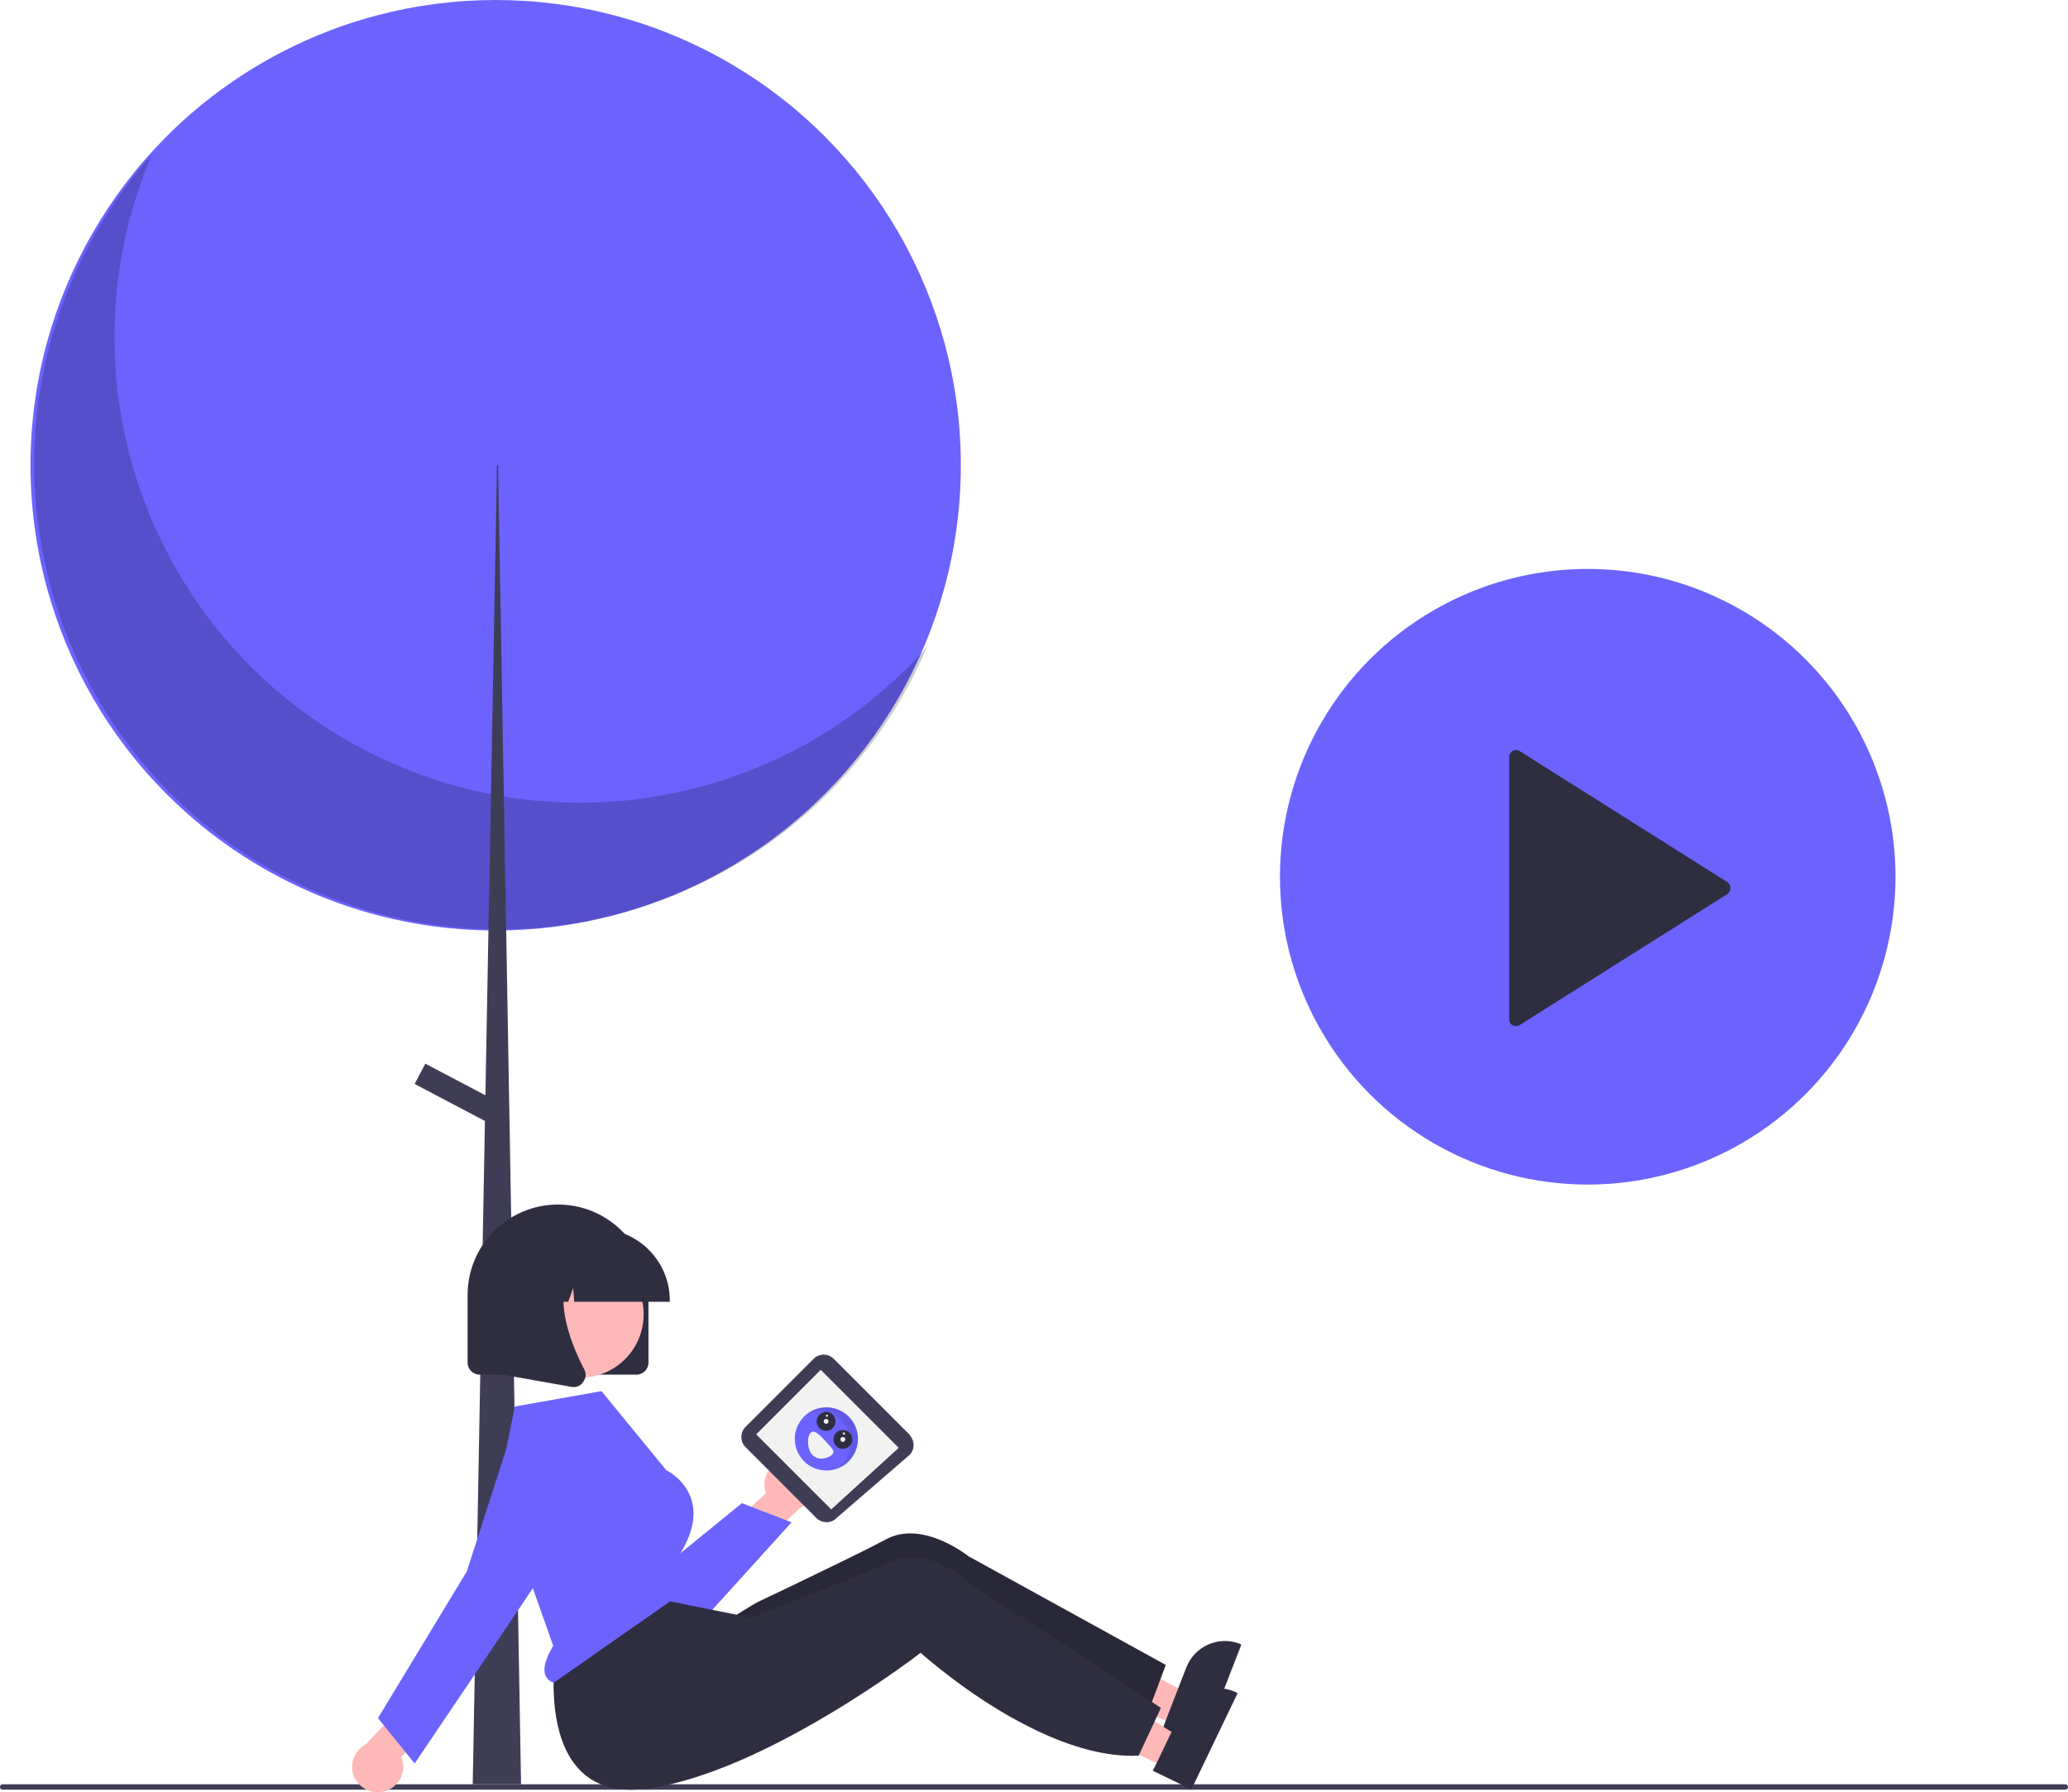 <?xml version="1.0" encoding="utf-8"?>
<!-- Generator: Adobe Illustrator 26.0.3, SVG Export Plug-In . SVG Version: 6.00 Build 0)  -->
<svg version="1.1" id="Layer_1" xmlns="http://www.w3.org/2000/svg" xmlns:xlink="http://www.w3.org/1999/xlink" x="0px" y="0px"
	 viewBox="0 0 766 663.8" style="enable-background:new 0 0 766 663.8;" xml:space="preserve">
<style type="text/css">
	.st0{fill:#FFB8B8;}
	.st1{fill:#2F2E41;}
	.st2{opacity:0.14;enable-background:new    ;}
	.st3{fill:#6C63FF;}
	.st4{opacity:0.2;enable-background:new    ;}
	.st5{fill:#3F3D56;}
	.st6{fill:#F2F2F2;}
	.st7{opacity:0.1;enable-background:new    ;}
</style>
<polygon class="st0" points="435.5,638.6 440,627.2 398,604.6 391.5,621.5 "/>
<path class="st1" d="M459.3,608.8c-7.9-3.1-16.8,0.8-19.9,8.8c0,0,0,0,0,0l-3,7.7l-4.6,11.9l-1.1,2.9l14.8,5.8l14.3-36.8
	L459.3,608.8z"/>
<path class="st1" d="M431.8,616.6l-1.9,5.1l-4.8,12.8l-0.1,0.3c-12.3,1.6-25.8-1.5-38.2-6.3c-5-1.9-9.9-4.1-14.6-6.5
	c-7-3.6-13.4-7.3-18.4-10.5c-7.6-4.9-12.3-8.5-12.3-8.5s-1.2,1.1-3.5,3c-3,2.6-7.8,6.6-13.9,11.3c-2.3,1.8-4.8,3.7-7.5,5.7
	c-19.6,14.5-44.8-24.3-44.8-24.3s7.1-4.5,8.9-5.4c6-2.8,19.9-9.5,32-15.4c6.2-3,11.9-5.9,15.7-7.9c13.5-7.2,30.4,6.4,30.4,6.4
	L431.8,616.6z"/>
<path class="st2" d="M431.8,616.6l-1.9,5.1l-4.8,12.8l-0.1,0.3c-12.3,1.6-25.8-1.5-38.2-6.3c-5-1.9-9.9-4.1-14.6-6.5
	c-7-3.6-13.4-7.3-18.4-10.5c-7.6-4.9-12.3-8.5-12.3-8.5s-1.2,1.1-3.5,3c-3,2.6-7.8,6.6-13.9,11.3c-2.3,1.8-4.8,3.7-7.5,5.7
	c-19.6,14.5-44.8-24.3-44.8-24.3s7.1-4.5,8.9-5.4c6-2.8,19.9-9.5,32-15.4c6.2-3,11.9-5.9,15.7-7.9c13.5-7.2,30.4,6.4,30.4,6.4
	L431.8,616.6z"/>
<circle class="st3" cx="183.6" cy="172.3" r="172.3"/>
<path class="st4" d="M56.3,57.2c-37.4,87.5,3.2,188.8,90.7,226.2c68.1,29.1,147.2,11.5,196.4-43.8
	c-37.4,87.5-138.7,128.1-226.2,90.7C29.8,292.9-10.9,191.6,26.6,104.1C33.9,87,43.9,71.1,56.3,57.2z"/>
<polygon class="st5" points="184.1,172.3 184.5,172.3 193,660.8 175.1,660.8 "/>
<rect x="165.5" y="389" transform="matrix(0.466 -0.885 0.885 0.466 -267.804 366.637)" class="st5" width="8.5" height="32.2"/>
<path class="st5" d="M765,662.8H1c-0.6,0-1-0.4-1-1s0.4-1,1-1h764c0.6,0,1,0.4,1,1S765.6,662.8,765,662.8z"/>
<path class="st1" d="M235.7,509.1h-58c-2.5,0-4.5-2-4.5-4.5v-25c0-18.5,15-33.5,33.5-33.5s33.5,15,33.5,33.5v25
	C240.2,507.1,238.2,509.1,235.7,509.1z"/>
<path class="st0" d="M290.9,540.5c-5.1,0.9-8.5,5.8-7.6,10.9c0.1,0.5,0.2,1.1,0.4,1.6l-15.8,14.5l6.5,11.7l22-20.8
	c4.8-2.1,6.9-7.7,4.8-12.4C299.5,542,295.2,539.7,290.9,540.5L290.9,540.5z"/>
<path class="st3" d="M243.4,606.4c-0.7,0-1.4,0-2.1-0.1c-8.6-0.7-16.3-5.8-20.3-13.6l-25.3-48.6c-3.6-6.8-0.9-15.3,5.9-18.8
	c6.4-3.3,14.3-1.2,18.2,4.9l23.3,52.3l31.7-25.8l18.4,7.1l-31,34.2C257.4,603.4,250.6,606.4,243.4,606.4z"/>
<path class="st5" d="M336.9,531.3l-28.1-28.1c-2-2-5.4-2-7.4,0l-25.3,25.3c-2,2-2,5.4,0,7.4l26.3,26.3c1.9,1.9,5.1,2.1,7.1,0.3
	l27.1-23.4c2.2-1.9,2.4-5.2,0.5-7.4l0,0C337.1,531.5,337,531.4,336.9,531.3z"/>
<polygon class="st6" points="332.9,536.2 304,507.3 280.1,531.2 307.9,559 "/>
<circle class="st3" cx="306.1" cy="532.9" r="11.7"/>
<path class="st7" d="M311.3,542.9c4.7-4.4,5-11.9,0.5-16.6c-3.2-3.4-8.1-4.6-12.5-3c5.3-3.7,12.6-2.4,16.4,2.9
	c3.7,5.3,2.4,12.6-2.9,16.4c-0.9,0.6-1.8,1.1-2.8,1.5C310.4,543.6,310.9,543.3,311.3,542.9z"/>
<path class="st6" d="M300.3,530.6c-1.4,1.3-1.5,6.1,0.7,8.3s5.7,1.2,7.1-0.1s0.1-2.4-2-4.7S301.7,529.2,300.3,530.6z"/>
<circle class="st1" cx="312.2" cy="533.1" r="3.5"/>
<circle class="st1" cx="306" cy="526.4" r="3.5"/>
<circle class="st6" cx="312.2" cy="533.1" r="0.9"/>
<circle class="st6" cx="312.6" cy="530.9" r="0.4"/>
<circle class="st6" cx="306.3" cy="524.3" r="0.4"/>
<circle class="st6" cx="306" cy="526.4" r="0.9"/>
<polygon class="st0" points="432,654.7 437.3,643.6 397.2,617.9 389.4,634.2 "/>
<path class="st1" d="M458,626.8c-7.7-3.7-16.8-0.5-20.5,7.2c0,0,0,0,0,0l-3.6,7.5l-5.5,11.5l-1.4,2.8l14.3,6.9l17.1-35.6L458,626.8z
	"/>
<path class="st1" d="M430,632.5l-2.3,5l-5.8,12.4l-0.1,0.3c-12.4,0.6-25.6-3.5-37.6-9.2c-4.8-2.3-9.5-4.8-14.1-7.6
	c-6.8-4.1-12.8-8.3-17.5-11.9c-7.2-5.4-11.6-9.4-11.6-9.4s-1.3,1-3.7,2.8c-3.2,2.3-8.3,6-14.7,10.2c-2.4,1.6-5.1,3.3-7.9,5.1
	c-20.7,13-50,28.8-75,32.2c-43.9,5.9-33.6-52.7-33.6-52.7l34.9-18.1l14.8,3l16.5,3.3l5.8,1.2c0,0,1.1-0.4,3-1.2
	c6.1-2.3,20.6-7.9,33.1-12.9c6.4-2.6,12.3-5,16.3-6.7c14.1-6.2,29.8,8.8,29.8,8.8L430,632.5z"/>
<path class="st0" d="M142.1,663.5c5-1.2,8.2-6.2,7-11.2c-0.1-0.5-0.3-1.1-0.5-1.6l15-15.3l-7.1-11.4l-20.9,21.9
	c-4.6,2.4-6.5,8-4.2,12.7C133.5,662.5,137.9,664.5,142.1,663.5L142.1,663.5z"/>
<circle class="st0" cx="215" cy="486.8" r="23.4"/>
<path class="st3" d="M184.5,551.7l20.4,57.8l-0.1,0.2c-2.8,4.7-3.8,8.5-2.7,10.9c0.6,1.3,1.7,2.2,3,2.6l48.2-33.7l-1.7-13.5l0.1-0.2
	c4.7-7.5,6.2-14.2,4.5-20.1c-2.2-7.6-9.1-11.1-9.2-11.1l-0.2-0.1l-24-29.3l-32.1,5.7L184.5,551.7z"/>
<path class="st3" d="M153.6,653.1l-13.6-16.8l32.9-54.3l15.3-47.4l0.5,0.2l-0.5-0.2c3.2-10,14-15.5,24-12.3s15.5,14,12.3,24
	c-0.5,1.7-1.3,3.3-2.3,4.7l-28.2,42.2L153.6,653.1z"/>
<path class="st1" d="M248.2,482.1h-35.5l-0.4-5.1l-1.8,5.1h-5.5l-0.7-10.1l-3.6,10.1h-10.6v-0.5c0-14.6,11.9-26.5,26.5-26.5h5
	c14.6,0,26.5,11.9,26.5,26.5V482.1z"/>
<path class="st1" d="M212.4,513.7c-0.3,0-0.5,0-0.8-0.1l-26-4.6v-42.9h28.6l-0.7,0.8c-9.8,11.5-2.4,30.1,2.9,40.2
	c0.8,1.5,0.7,3.3-0.4,4.7C215.2,513.1,213.9,513.7,212.4,513.7z"/>
<circle class="st3" cx="588.1" cy="324.7" r="114"/>
<path class="st1" d="M559,280.4v97c-0.1,1.4,1,2.6,2.4,2.6c0.5,0,1-0.1,1.4-0.3l76.9-48.5c1.3-0.8,1.6-2.5,0.8-3.8
	c-0.2-0.3-0.5-0.6-0.8-0.8l-76.9-48.5c-1.2-0.7-2.7-0.3-3.4,0.9C559.1,279.4,559,279.9,559,280.4z"/>
</svg>
